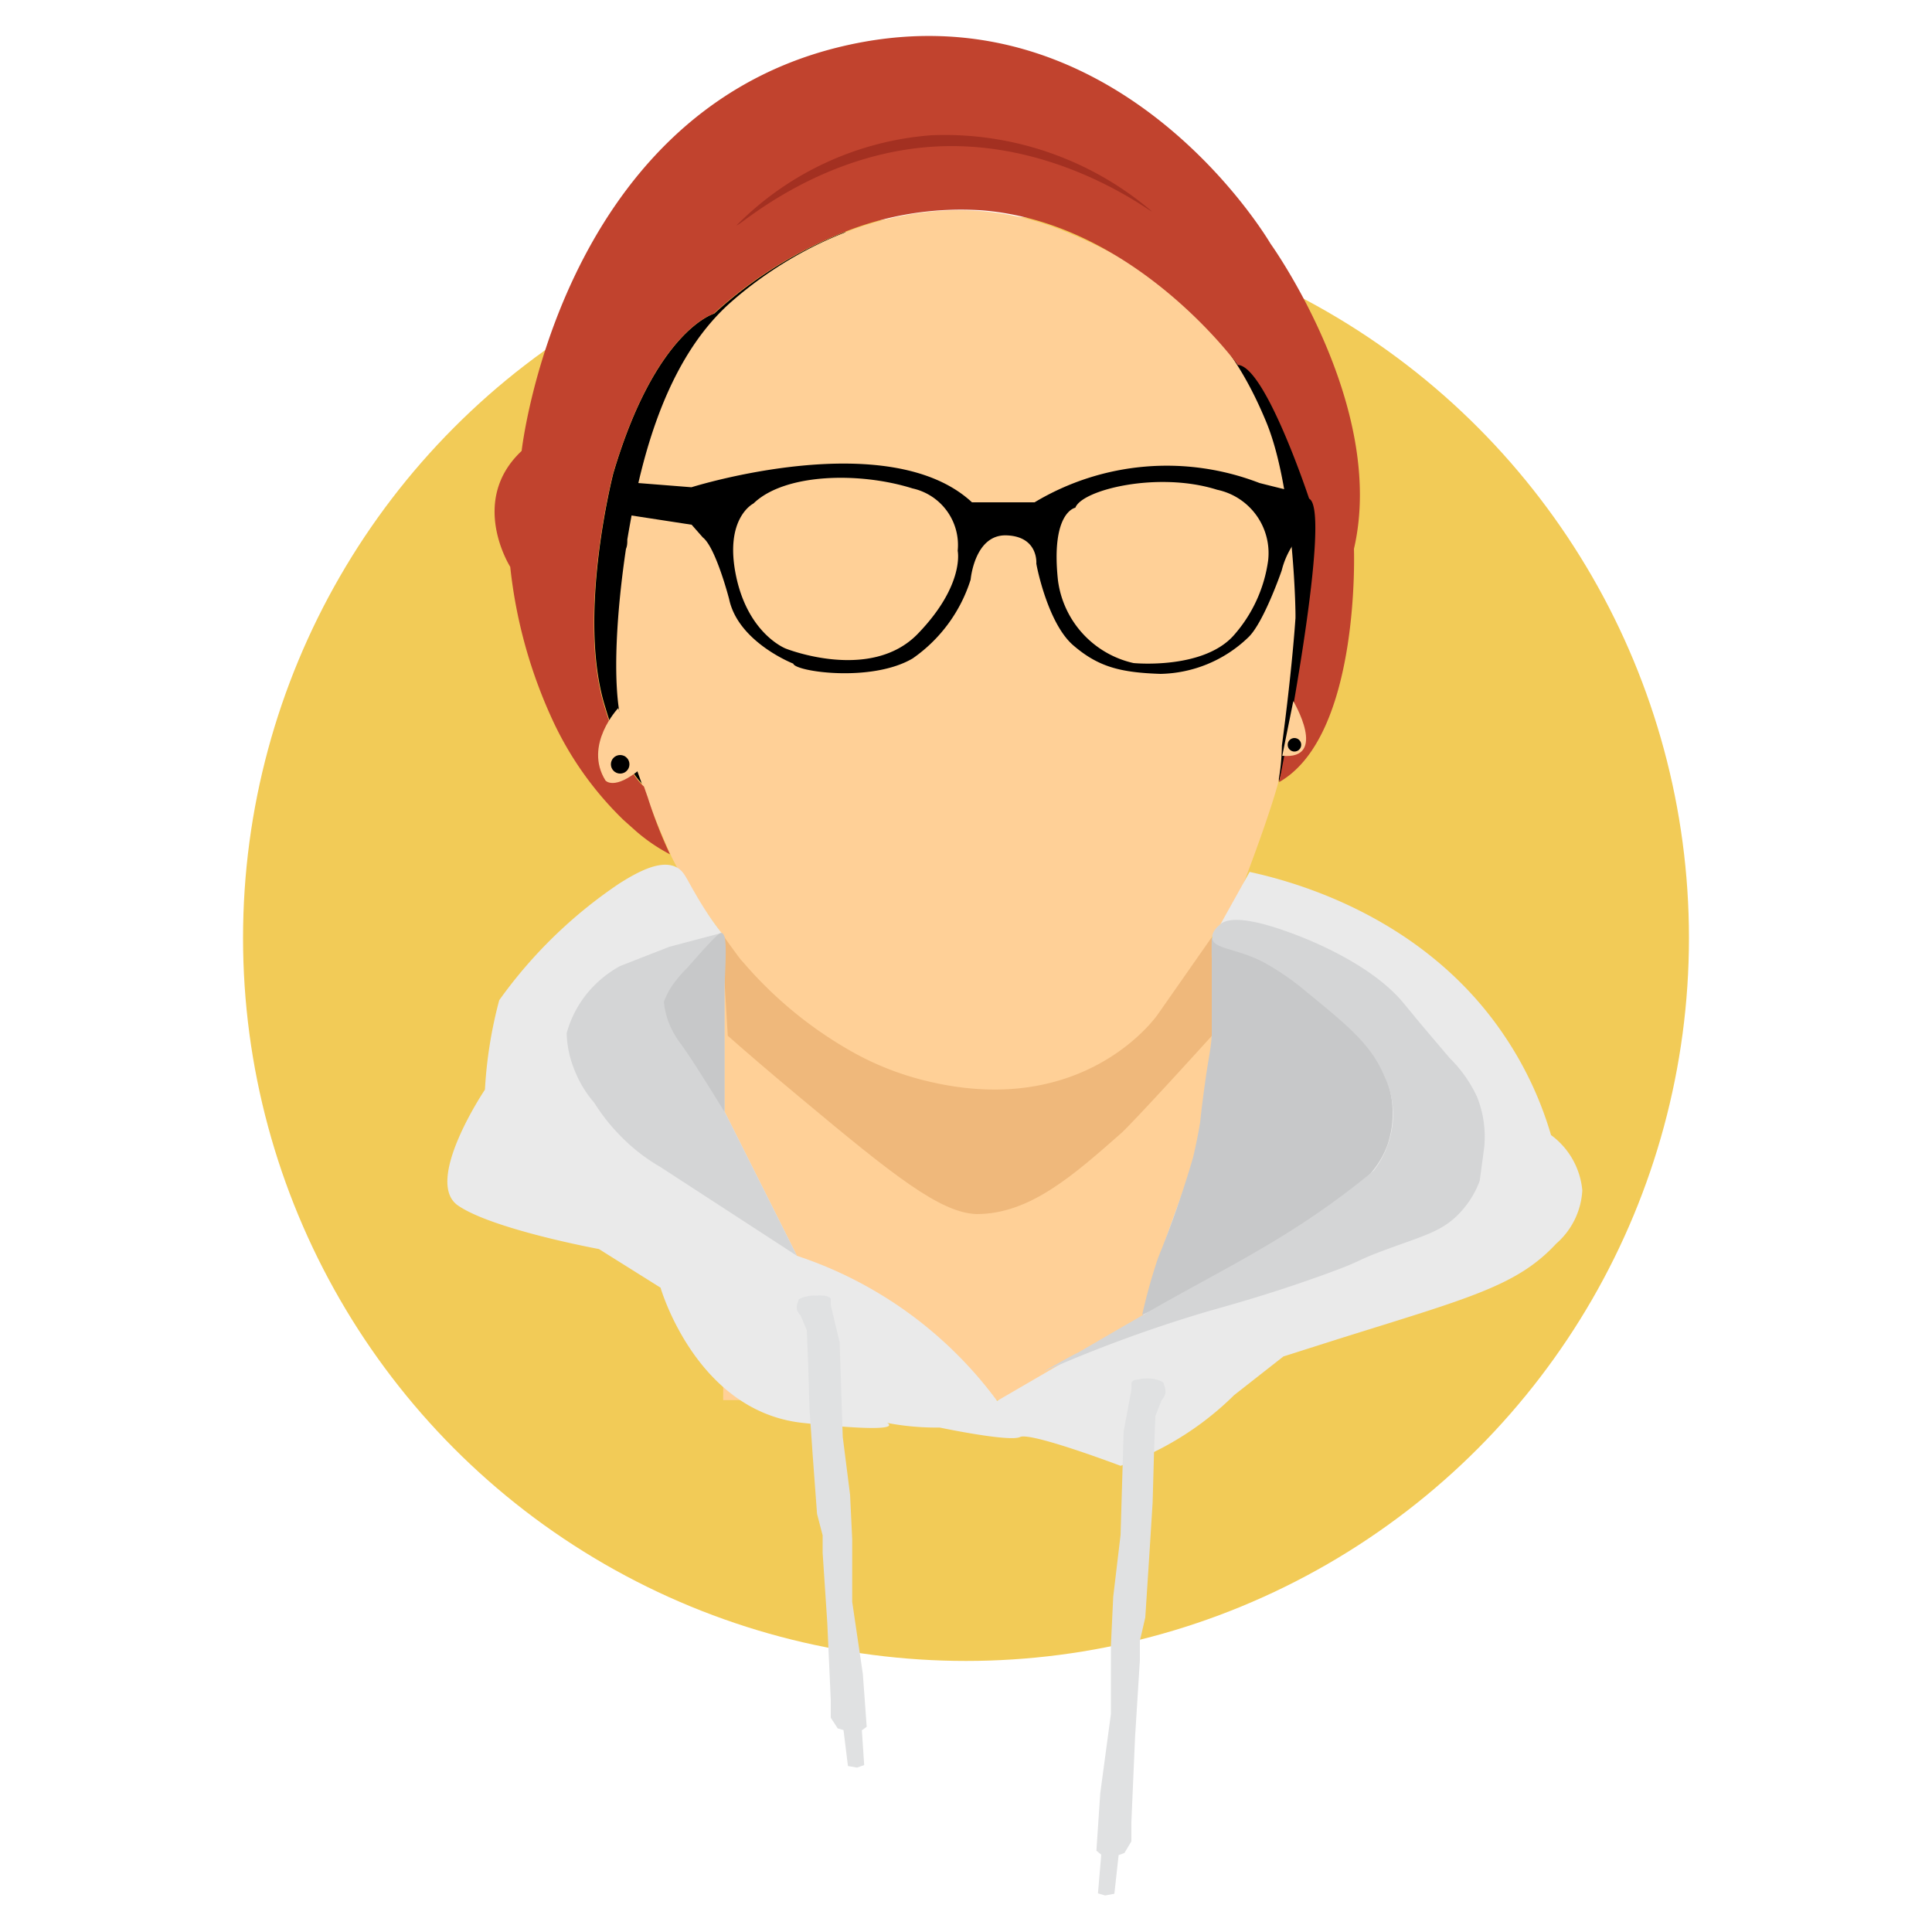 <svg xmlns="http://www.w3.org/2000/svg" viewBox="0 0 100 100"><defs><style>.cls-1{fill:#f2cb57;}.cls-2{fill:#ffd097;}.cls-3{fill:#efb87b;}.cls-4{fill:#c1432e;}.cls-5{fill:#a33021;}.cls-6{fill:#eaeaea;}.cls-7{fill:#d4d5d6;}.cls-8{fill:#c7c8c9;}.cls-9{fill:#e0e1e2;}</style></defs><title>Artboard 1</title><g id="Layer_2" data-name="Layer 2"><circle class="cls-1" cx="50" cy="48.55" r="37.42"/></g><g id="Layer_1" data-name="Layer 1"><path d="M31.75,24.48s-1.93,7.46-.4,12.19c0,0,.84,3,2,4l.2.57L43.76,12l0,0a21.85,21.85,0,0,0-6.79,4.23S33.94,17.08,31.75,24.48Z"/><polygon points="63.7 18.34 66.2 40.48 69.69 27.02 65.93 19.13 63.7 18.34"/><polygon class="cls-2" points="62.72 48.55 62.72 72.47 37.43 72.47 37.5 57.52 37.35 48.29 62.72 48.55"/><path class="cls-3" d="M37.35,48.29l.32,5.32c.88.78,2.18,1.9,3.78,3.23,4.79,4,7.22,5.94,9.1,6,2.75,0,5-2,7.52-4.22,0,0,.63-.57,4.65-5h0V48.55"/><path class="cls-2" d="M65.56,21.89c-1.46-3.54-3.87-7.31-10.66-10s-13.38.48-17.09,3.77S33,24.81,32.47,27.92c0,.16,0,.33-.07.49-.45,3-.75,6.88-.23,9a58,58,0,0,0,2.59,6.94s.3.63.89,1.6l1.7,2.36c.49.69.91,1.26.93,1.28a2.37,2.37,0,0,0,.19.22A21,21,0,0,0,44,54.38a15,15,0,0,0,3.64,1.49c8.48,2.23,12.29-3.37,12.29-3.37L64,46.68s1.52-3.86,2.14-6.09a10.79,10.79,0,0,0,.21-2s.49-3.56.7-6.55C67.08,32.09,67,25.42,65.56,21.89Z"/><path class="cls-4" d="M65.76,12.61s-8-13.74-22.42-10.15S27,23.34,27,23.34c-2.76,2.59-.59,6-.59,6a25.24,25.24,0,0,0,2.27,8.1,17.31,17.31,0,0,0,3.59,5l.65.58a9.08,9.08,0,0,0,1.76,1.2,24.11,24.11,0,0,1-1.15-2.94l-.2-.57c-1.14-1-2-4-2-4-1.53-4.73.4-12.19.4-12.19,2.19-7.4,5.19-8.27,5.19-8.27A21.85,21.85,0,0,1,43.73,12a16.31,16.31,0,0,1,7.13-1.11c7.89.64,13.21,8,13.21,8,1.42.05,3.69,6.92,3.69,6.92,1.25.63-1.55,14.67-1.55,14.67,4.22-2.4,3.87-12.07,3.87-12.07C71.8,21,65.76,12.61,65.76,12.61Z"/><path class="cls-5" d="M38.13,11.66A15.86,15.86,0,0,1,48.22,7a16.52,16.52,0,0,1,11.4,3.94c0,.11-4.75-3.67-11.11-3.36C42.39,7.88,38.2,11.78,38.13,11.66Z"/><path id="Frame" d="M32.25,24.94l3.54.28S46,22,50.31,26h3.24a13.3,13.3,0,0,1,11.64-1s2,.51,2.3.55c0,0,.4,0,.21.88s-.28,1.44-.81,1.82a4.3,4.3,0,0,0-.55,1.28S65.4,32.26,64.6,33a6.73,6.73,0,0,1-4.53,1.88c-2.06-.07-3.21-.35-4.52-1.48s-1.89-4.07-1.91-4.23c0,0,.12-1.4-1.54-1.46S50.24,30,50.24,30a7.83,7.83,0,0,1-3,4.08c-2.14,1.26-6.09.68-6.18.27,0,0-2.85-1.11-3.32-3.34,0,0-.69-2.67-1.36-3.19l-.58-.66-3.58-.55Z"/><path id="Lens" class="cls-2" d="M39,26.06s-1.53.75-.9,3.76,2.57,3.75,2.57,3.75,4.4,1.76,6.84-.77,2.06-4.29,2.06-4.29a3,3,0,0,0-2.34-3.23C44.5,24.42,40.62,24.49,39,26.06Z"/><path id="Lens-2" data-name="Lens" class="cls-2" d="M55.66,26.28s-1.28.21-.9,3.76a5.06,5.06,0,0,0,3.91,4.28s3.52.35,5.14-1.38A7.35,7.35,0,0,0,65.64,29,3.35,3.35,0,0,0,63,25.35C59.94,24.38,56,25.35,55.66,26.28Z"/><path class="cls-2" d="M33.16,39.79c-1.37,1.15-1.82.61-1.82.61-1.15-1.84.66-3.75.66-3.75Z"/><path class="cls-2" d="M66.94,36.29s1.82,3.05-.57,2.83"/><circle cx="32.1" cy="39.56" r="0.48"/><circle cx="67" cy="38.55" r="0.35"/><path class="cls-6" d="M35.07,44.92c-.8-.47-2,.17-3,.8a24.23,24.23,0,0,0-6.23,6.05,22.74,22.74,0,0,0-.74,4.63s-3.2,4.76-1.39,6S31,64.65,31,64.65l3.19,2s1.84,6.41,7.37,7,4.36,0,4.36,0a13.56,13.56,0,0,0,2.72.24s3.61.76,4.16.49S58,75.87,58,75.87a15.11,15.11,0,0,0,2.45-1.09,15.7,15.7,0,0,0,3.43-2.57l2.55-2,2.83-.9c6.82-2.14,9.26-2.75,11.29-4.94a3.93,3.93,0,0,0,1.35-2.76,4,4,0,0,0-1.62-2.86,18.38,18.38,0,0,0-2.32-5c-4.17-6.34-11.08-8.14-13.28-8.62l-1.92,3.45.27,5s2.19,2.52-.73,5.3c0,0-2.7,6.77-3.14,9.24l-7.55,4.39A21.11,21.11,0,0,0,41.25,65L37.5,57.53l-.15-9.24a16.85,16.85,0,0,1-1.34-2C35.52,45.46,35.42,45.13,35.07,44.92Z"/><path class="cls-7" d="M34.66,49,32.1,50a5.83,5.83,0,0,0-1.68,1.38,5.6,5.6,0,0,0-1.09,2.1,5.4,5.4,0,0,0,.38,1.84,5.86,5.86,0,0,0,1.05,1.76,10,10,0,0,0,1.4,1.76,9.43,9.43,0,0,0,2,1.55L41.25,65,37.5,57.53V49.37l-.15-1.08Z"/><path class="cls-8" d="M62.72,48.55a20.22,20.22,0,0,1,4.17,2.14c2,1.32,4.5,3,5.07,5.81a5.15,5.15,0,0,1-.15,2.78,4.88,4.88,0,0,1-1.7,2.22c-.94.77-2,1.54-3.11,2.3a45,45,0,0,1-7.88,4.25,29.41,29.41,0,0,1,.82-2.94,53.59,53.59,0,0,0,1.81-5.19c.24-1,.37-1.84.37-1.84.11-1.07.24-1.93.32-2.51.17-1.11.24-1.34.28-2,0-.36,0-.62,0-.71s0-1.26,0-3.28C62.71,49.38,62.71,49,62.72,48.55Z"/><path class="cls-8" d="M37.35,48.29c-.07,0-.13,0-.64.54s-.72.8-1.18,1.31a6.08,6.08,0,0,0-.82,1,4.13,4.13,0,0,0-.35.72,4.56,4.56,0,0,0,.18.86,4.45,4.45,0,0,0,.69,1.3c.49.67,1.24,1.86,2.27,3.53,0-1.38,0-2.51,0-3.27,0-1.06,0-2.13,0-3.19C37.59,49.19,37.62,48.36,37.35,48.29Z"/><path class="cls-9" d="M58.56,71.94a.76.76,0,0,0,0-.15,1.48,1.48,0,0,0,0-.21.26.26,0,0,1,.11-.12.65.65,0,0,1,.26-.06,1.42,1.42,0,0,1,.37-.05,1.85,1.85,0,0,1,.58.06,1,1,0,0,1,.34.16l.08.27a.64.64,0,0,1,0,.35.9.9,0,0,1-.18.29l-.32.82-.07,1.94-.07,2.53-.16,2.55-.22,3.4L59,84.93l0,1-.25,4-.19,4.38v1l-.36.6-.3.11-.22,2-.48.09L56.83,98,57,96l-.25-.21.1-1.5.1-1.48.55-4.09,0-3.55.12-2.52L58,79.45l.16-5.36Z"/><path class="cls-7" d="M66.79,48.28c1,.36,4.19,1.63,5.85,3.63l.65.79c.33.4.84,1,1.75,2.07a6.87,6.87,0,0,1,1.41,2,5.55,5.55,0,0,1,.37,2.64l-.23,1.71a4.93,4.93,0,0,1-1.06,1.69c-.85.89-1.76,1.13-3.55,1.78-2.08.76-1.17.56-3.46,1.39-2.77,1-4.86,1.57-5.88,1.86A70.53,70.53,0,0,0,54,71c.78-.44,1.4-.8,1.82-1l1.91-1.11,1.42-.82c2.86-1.67,5.62-3,8.44-4.87a40.72,40.72,0,0,0,3.52-2.61,4.88,4.88,0,0,0,1-2.82,4.76,4.76,0,0,0-.47-2.1c-.67-1.58-1.8-2.52-4-4.32A14.25,14.25,0,0,0,65.75,50c-1.53-.93-2.94-.83-3-1.43-.06-.34.33-.66.38-.7C63.33,47.67,64,47.25,66.79,48.28Z"/><path class="cls-9" d="M43,67.56v-.33a.18.18,0,0,0-.11-.1.72.72,0,0,0-.26-.07,2.13,2.13,0,0,0-.36,0,1.88,1.88,0,0,0-.59.06,1,1,0,0,0-.34.14l-.08.25a.63.63,0,0,0,0,.32.91.91,0,0,0,.18.26l.32.76.07,1.76.07,2.32.16,2.33.23,3.1.29,1.11,0,.91L42.82,84,43,88v.91l.36.55.3.09.23,1.86.47.08.37-.13-.12-1.8.25-.18L44.76,88l-.1-1.36-.55-3.73,0-3.25L44,77.37l-.38-3-.16-4.9Z"/></g></svg>